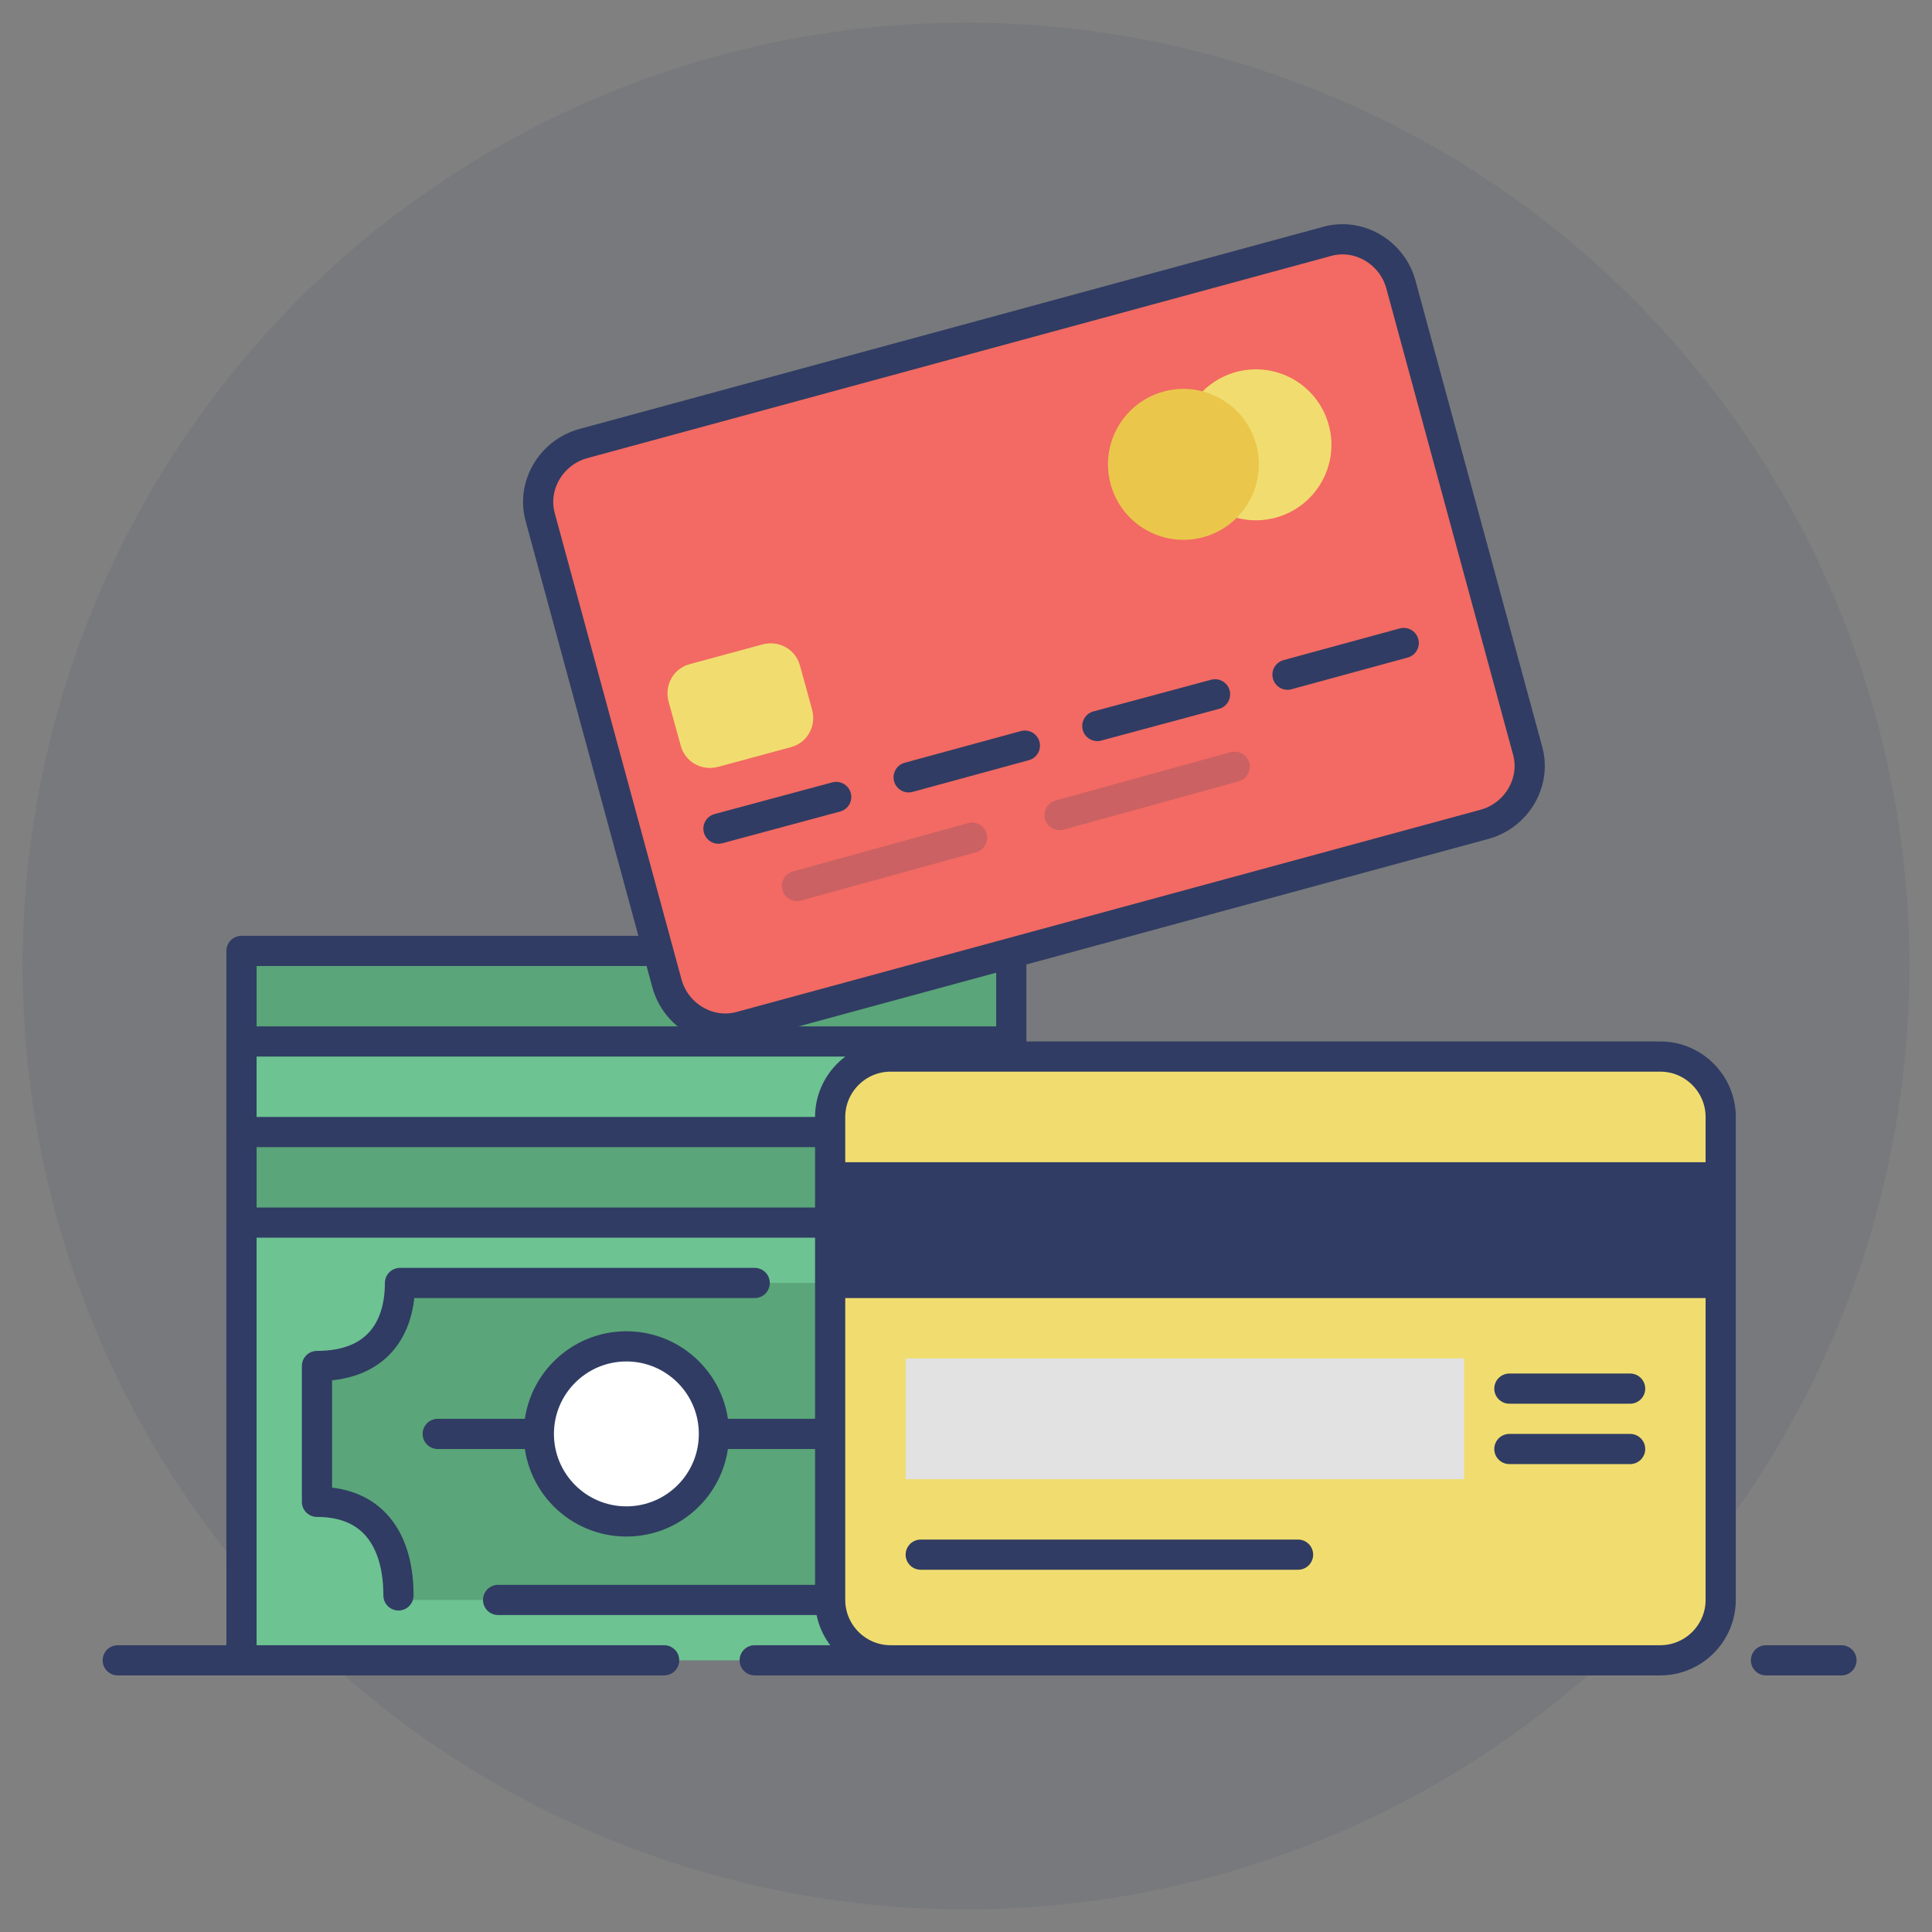 <?xml version="1.0" ?><svg id="Layer_1" style="enable-background:new 0 0 128 128;" version="1.1" viewBox="0 0 128 128" xml:space="preserve" xmlns="http://www.w3.org/2000/svg" xmlns:xlink="http://www.w3.org/1999/xlink"><rect x="0" y="0" width="128" height="128" fill="#808080" stroke="none"/><style type="text/css">
	.st0{opacity:0.1;fill:#303C63;}
	.st1{display:none;}
	
		.st2{display:inline;opacity:0.1;fill:none;stroke:#303C63;stroke-width:2;stroke-linecap:round;stroke-linejoin:round;stroke-miterlimit:10;}
	.st3{display:inline;opacity:0.1;fill:#303C63;}
	.st4{display:inline;opacity:0.1;}
	.st5{fill:none;stroke:#303C63;stroke-width:2;stroke-linecap:round;stroke-linejoin:round;stroke-miterlimit:10;}
	.st6{fill:#E0534F;}
	.st7{fill:#FFFFFF;}
	.st8{fill:#E2E2E2;}
	.st9{fill:#F1DD6F;}
	.st10{fill:#EAC74B;}
	.st11{fill:none;stroke:#EAC74B;stroke-width:6;stroke-linecap:round;stroke-linejoin:round;stroke-miterlimit:10;}
	.st12{fill:#6DC392;}
	.st13{fill:#5AA579;}
	.st14{fill:#F26A63;}
	.st15{fill:#B7B7B7;}
	.st16{fill:#88C6ED;}
	.st17{fill:none;stroke:#AFDDF3;stroke-linecap:round;stroke-miterlimit:10;}
	.st18{fill:none;stroke:#EAC74B;stroke-width:2;stroke-linecap:round;stroke-linejoin:round;stroke-miterlimit:10;}
	.st19{fill:none;stroke:#EAC74B;stroke-width:4;stroke-linecap:round;stroke-linejoin:round;stroke-miterlimit:10;}
	.st20{fill:none;stroke:#E0534F;stroke-width:2;stroke-miterlimit:10;}
	.st21{opacity:0.1;fill:none;stroke:#303C63;stroke-width:2;stroke-linecap:round;stroke-linejoin:round;stroke-miterlimit:10;}
	.st22{fill:#303C63;}
	.st23{fill:none;stroke:#2C3E50;stroke-width:2;stroke-linecap:round;stroke-linejoin:round;stroke-miterlimit:10;}
	.st24{opacity:0.1;}
	
		.st25{fill:none;stroke:#303C63;stroke-width:2;stroke-linecap:round;stroke-linejoin:round;stroke-miterlimit:10;stroke-dasharray:4,5;}
	.st26{fill:none;stroke:#F26A63;stroke-width:2;stroke-linecap:round;stroke-linejoin:round;}
	.st27{fill:none;stroke:#F26A63;stroke-width:2;stroke-linecap:round;stroke-linejoin:round;stroke-dasharray:3.79,4.738;}
	.st28{fill:none;stroke:#FFFFFF;stroke-width:4;stroke-linecap:round;stroke-linejoin:round;stroke-miterlimit:10;}
	.st29{fill:#FAF8F2;}
	.st30{fill:#AFDDF3;}
	.st31{fill:none;stroke:#F26A63;stroke-width:4;stroke-linecap:round;stroke-linejoin:round;stroke-miterlimit:10;}
	.st32{fill:none;stroke:#FFFFFF;stroke-width:2;stroke-linecap:round;stroke-linejoin:round;stroke-miterlimit:10;}
	.st33{fill:none;stroke:#6DC392;stroke-width:2;stroke-linecap:round;stroke-linejoin:round;stroke-miterlimit:10;}
	.st34{fill:none;stroke:#303C63;stroke-width:2;stroke-linecap:round;stroke-linejoin:round;}
	.st35{fill:none;stroke:#303C63;stroke-width:2;stroke-linecap:round;stroke-linejoin:round;stroke-dasharray:3.76,4.7;}
	.st36{opacity:0.2;}
	.st37{opacity:0.2;fill:none;stroke:#303C63;stroke-width:2;stroke-linecap:round;stroke-linejoin:round;stroke-miterlimit:10;}
</style><g><circle class="st0" cx="64" cy="64" r="62.5"/></g><line class="st5" x1="117" x2="122" y1="110" y2="110"/><g><rect class="st13" height="29" width="51" x="16" y="63"/><rect class="st5" height="29" width="51" x="16" y="63"/><rect class="st12" height="29" width="51" x="16" y="69"/><rect class="st5" height="29" width="51" x="16" y="69"/><rect class="st13" height="29" width="51" x="16" y="75"/><rect class="st5" height="29" width="51" x="16" y="75"/><rect class="st12" height="29" width="51" x="16" y="81"/><polyline class="st5" points="44,110 16,110 16,81 67,81 67,110 50,110  "/><path class="st13" d="M26.5,106c0-4-1.5-6.5-5.5-6.5v-9c4,0,5.5-2.5,5.5-5.5h30c0,3,2.5,5.5,5.5,5.5v9c-3,0-5.5,2.5-5.5,6.5H26.5z"/><circle class="st7" cx="41.5" cy="95" r="5.8"/><circle class="st5" cx="41.5" cy="95" r="5.8"/><path class="st5" d="M33,106h23.5c0-4,2.5-6.5,5.5-6.5v-9c-3,0-5.7-2.4-5.7-5.8"/><path class="st5" d="M50,85H26.5c0,3-1.5,5.5-5.5,5.5v9c4,0,5.4,2.9,5.4,6.2"/><line class="st5" x1="35" x2="29" y1="95" y2="95"/><line class="st5" x1="54" x2="48" y1="95" y2="95"/></g><g><path class="st9" d="M55,106V74c0-2.2,1.8-4,4-4h51c2.2,0,4,1.8,4,4v32c0,2.2-1.8,4-4,4H59C56.8,110,55,108.2,55,106z"/><rect class="st22" height="9" width="59" x="55" y="77"/><path class="st5" d="M59,110c-2.2,0-4-1.8-4-4V74c0-2.2,1.8-4,4-4h51c2.2,0,4,1.8,4,4v32c0,2.2-1.8,4-4,4H59z"/><rect class="st8" height="8" width="37" x="60" y="90"/><line class="st5" x1="108" x2="100" y1="92" y2="92"/><line class="st5" x1="108" x2="100" y1="96" y2="96"/><line class="st5" x1="61" x2="86" y1="103" y2="103"/></g><g><path class="st14" d="M44.2,65.2l-8.4-30.9c-0.6-2.1,0.7-4.3,2.8-4.9L87.9,16c2.1-0.6,4.3,0.7,4.9,2.8l8.4,30.9   c0.6,2.1-0.7,4.3-2.8,4.9L49.1,68C47,68.6,44.8,67.3,44.2,65.2z"/><path class="st5" d="M49.1,68c-2.1,0.6-4.3-0.7-4.9-2.8l-8.4-30.9c-0.6-2.1,0.7-4.3,2.8-4.9L87.9,16c2.1-0.6,4.3,0.7,4.9,2.8   l8.4,30.9c0.6,2.1-0.7,4.3-2.8,4.9L49.1,68z"/><path class="st9" d="M53.8,47c0.3,1.1-0.3,2.2-1.4,2.5l-4.8,1.3c-1.1,0.3-2.2-0.3-2.5-1.4l-0.8-2.9c-0.3-1.1,0.3-2.2,1.4-2.5   l4.8-1.3c1.1-0.3,2.2,0.3,2.5,1.4L53.8,47z"/><line class="st5" x1="85.3" x2="93" y1="44.7" y2="42.6"/><line class="st5" x1="72.7" x2="80.5" y1="48.1" y2="46"/><polyline class="st5" points="60.2,51.5 60.2,51.5 67.9,49.4  "/><line class="st5" x1="47.6" x2="55.4" y1="54.9" y2="52.8"/><ellipse class="st9" cx="83.2" cy="29.5" rx="5" ry="5" transform="matrix(0.965 -0.262 0.262 0.965 -4.808 22.801)"/><ellipse class="st10" cx="78.4" cy="30.8" rx="5" ry="5" transform="matrix(0.965 -0.262 0.262 0.965 -5.319 21.584)"/><line class="st37" x1="52.8" x2="64.4" y1="58.7" y2="55.5"/><line class="st37" x1="70.2" x2="81.8" y1="54" y2="50.8"/></g><line class="st5" x1="16" x2="7.8" y1="110" y2="110"/></svg>
